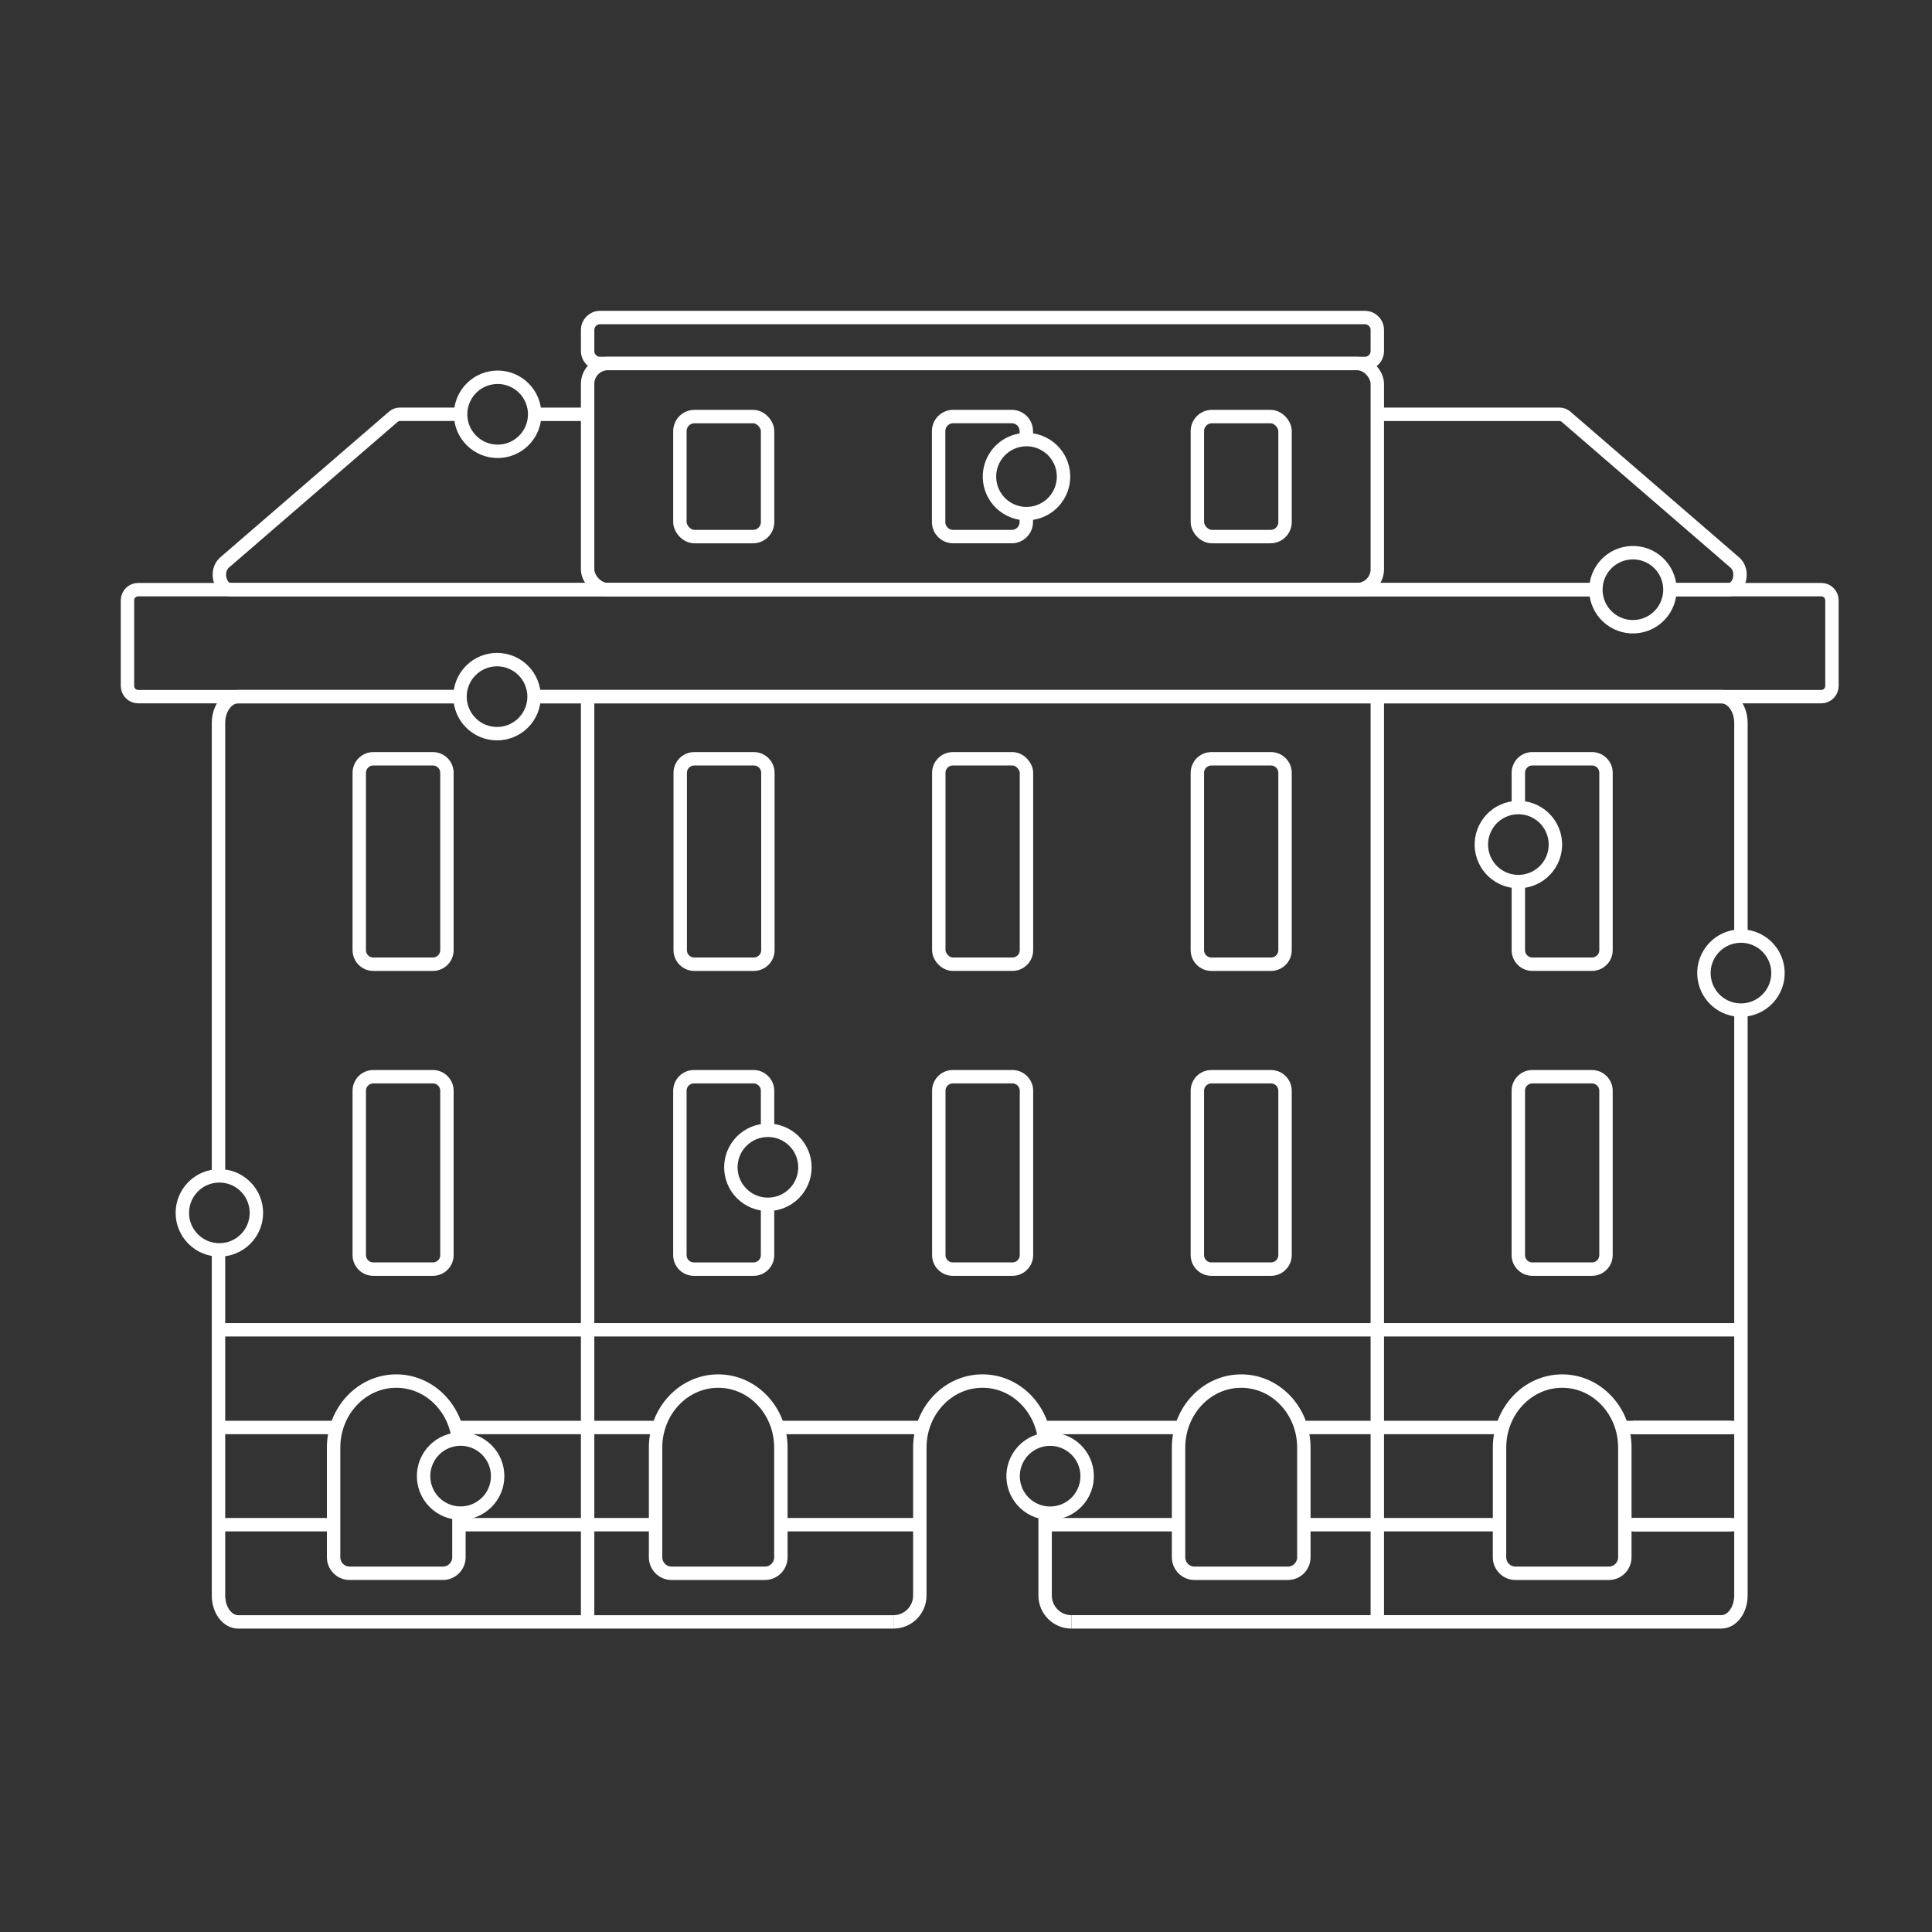 <?xml version="1.0" encoding="UTF-8"?>
<svg id="Livello_1" data-name="Livello 1" xmlns="http://www.w3.org/2000/svg" viewBox="0 0 1080 1080">
  <rect x="0" y="0" width="1080" height="1080" fill="#333333" stroke="none"/>
  <defs>
    <style>
      .cls-1 {
        fill: none;
        stroke: #fff;
        stroke-miterlimit: 10;
        stroke-width: 7.5px;
      }
    </style>
  </defs>
  <path class="cls-1" d="M932.81,329.61h85.29c3.3,0,5.97,2.67,5.97,5.97v47.88c0,3.3-2.67,5.97-5.97,5.97H299.45"/>
  <path class="cls-1" d="M257.14,389.43H77.23c-3.3,0-5.97-2.67-5.97-5.97v-47.88c0-3.3,2.67-5.97,5.97-5.97H893.14"/>
  <line class="cls-1" x1="298.89" y1="231.6" x2="328.48" y2="231.6"/>
  <path class="cls-1" d="M892.08,329.61H129.02c-6.31,0-8.78-10.59-3.54-15.12l94.38-81.51c1.05-.9,2.28-1.39,3.53-1.39h34.09"/>
  <path class="cls-1" d="M769.92,231.6h102c1.26,0,2.49,.48,3.53,1.39l94.38,81.51c5.25,4.53,2.77,15.12-3.53,15.12h-32.33"/>
  <rect class="cls-1" x="328.48" y="203.2" width="441.44" height="126.41" rx="11.37" ry="11.37"/>
  <path class="cls-1" d="M335.43,177.5h427.55c3.83,0,6.94,3.11,6.94,6.94v11.81c0,3.83-3.11,6.94-6.94,6.94H335.43c-3.83,0-6.94-3.11-6.94-6.94v-11.81c0-3.83,3.11-6.94,6.94-6.94Z"/>
  <path class="cls-1" d="M573.71,287.11v4.71c0,4.49-3.64,8.14-8.14,8.14h-32.73c-4.49,0-8.14-3.64-8.14-8.14v-50.83c0-4.49,3.64-8.14,8.14-8.14h32.73c4.49,0,8.14,3.64,8.14,8.14v4.71"/>
  <rect class="cls-1" x="380.07" y="232.86" width="49.01" height="67.1" rx="8.14" ry="8.14"/>
  <rect class="cls-1" x="669.34" y="232.86" width="49.01" height="67.1" rx="8.14" ry="8.14"/>
  <path class="cls-1" d="M848.76,451.37v-19.36c0-4.33,3.51-7.85,7.85-7.85h33.31c4.33,0,7.85,3.51,7.85,7.85v99.13c0,4.33-3.51,7.85-7.85,7.85h-33.31c-4.34,0-7.85-3.51-7.85-7.85v-38.36"/>
  <path class="cls-1" d="M856.6,601.9h33.31c4.33,0,7.85,3.52,7.85,7.85v91.85c0,4.33-3.52,7.85-7.85,7.85h-33.31c-4.33,0-7.85-3.52-7.85-7.85v-91.86c0-4.33,3.52-7.85,7.85-7.85Z"/>
  <line class="cls-1" x1="328.48" y1="389.43" x2="328.48" y2="906.64"/>
  <line class="cls-1" x1="769.92" y1="389.43" x2="769.92" y2="906.64"/>
  <path class="cls-1" d="M677.18,424.17h33.31c4.33,0,7.85,3.52,7.85,7.85v99.13c0,4.33-3.52,7.85-7.85,7.85h-33.31c-4.33,0-7.85-3.52-7.85-7.85v-99.13c0-4.33,3.52-7.85,7.85-7.85Z"/>
  <rect class="cls-1" x="524.79" y="424.17" width="49.01" height="114.82" rx="7.85" ry="7.85"/>
  <path class="cls-1" d="M388.1,424.17h33.31c4.33,0,7.85,3.52,7.85,7.85v99.13c0,4.33-3.52,7.85-7.85,7.85h-33.31c-4.33,0-7.85-3.52-7.85-7.85v-99.13c0-4.33,3.52-7.85,7.85-7.85Z"/>
  <path class="cls-1" d="M208.68,424.17h33.31c4.33,0,7.85,3.52,7.85,7.85v99.13c0,4.33-3.52,7.85-7.85,7.85h-33.31c-4.33,0-7.85-3.52-7.85-7.85v-99.13c0-4.33,3.52-7.85,7.85-7.85Z"/>
  <path class="cls-1" d="M677.18,601.9h33.31c4.33,0,7.85,3.52,7.85,7.85v91.85c0,4.33-3.52,7.85-7.85,7.85h-33.31c-4.33,0-7.85-3.52-7.85-7.85v-91.86c0-4.33,3.52-7.85,7.85-7.85Z"/>
  <line class="cls-1" x1="122.14" y1="743.35" x2="973.19" y2="743.35"/>
  <line class="cls-1" x1="912.78" y1="797.98" x2="967.52" y2="797.98"/>
  <line class="cls-1" x1="908.28" y1="797.98" x2="972.69" y2="797.98"/>
  <line class="cls-1" x1="770.11" y1="797.98" x2="838.24" y2="797.98"/>
  <line class="cls-1" x1="912.78" y1="852.31" x2="967.52" y2="852.31"/>
  <line class="cls-1" x1="770.11" y1="852.31" x2="838.24" y2="852.31"/>
  <line class="cls-1" x1="908.28" y1="852.31" x2="972.7" y2="852.31"/>
  <path class="cls-1" d="M838.24,846.03v24.5c0,4.94,4.01,8.95,8.95,8.95h52.15c4.94,0,8.95-4.01,8.95-8.95v-61.3c0-20.56-15.67-37.2-35.02-37.2s-35.02,16.65-35.02,37.2v36.8Z"/>
  <line class="cls-1" x1="256.53" y1="797.98" x2="328.48" y2="797.98"/>
  <line class="cls-1" x1="122.14" y1="797.98" x2="186.48" y2="797.98"/>
  <line class="cls-1" x1="256.53" y1="852.31" x2="328.48" y2="852.31"/>
  <line class="cls-1" x1="122.14" y1="852.31" x2="186.48" y2="852.31"/>
  <line class="cls-1" x1="730.03" y1="797.98" x2="770.11" y2="797.98"/>
  <line class="cls-1" x1="436.51" y1="797.98" x2="515.23" y2="797.98"/>
  <line class="cls-1" x1="328.48" y1="797.98" x2="366.47" y2="797.98"/>
  <line class="cls-1" x1="730.03" y1="852.31" x2="770.11" y2="852.31"/>
  <line class="cls-1" x1="328.48" y1="852.31" x2="366.47" y2="852.31"/>
  <line class="cls-1" x1="436.51" y1="852.31" x2="515.24" y2="852.31"/>
  <line class="cls-1" x1="584.23" y1="797.98" x2="658.81" y2="797.98"/>
  <line class="cls-1" x1="584.23" y1="852.31" x2="658.82" y2="852.31"/>
  <path class="cls-1" d="M256.24,804.44c-2.21-18.3-16.9-32.41-34.73-32.41-19.34,0-35.02,16.66-35.02,37.2v61.3c0,4.94,4.01,8.94,8.95,8.94h52.15c4.94,0,8.95-4.01,8.95-8.94v-24.68"/>
  <path class="cls-1" d="M658.82,846.03v24.5c0,4.94,4.01,8.95,8.95,8.95h52.15c4.94,0,8.94-4.01,8.94-8.95v-61.3c0-20.56-15.66-37.2-35.02-37.2s-35.02,16.65-35.02,37.2v36.8Z"/>
  <path class="cls-1" d="M366.47,846.03v24.5c0,4.94,4.01,8.95,8.95,8.95h52.15c4.94,0,8.94-4.01,8.94-8.95v-61.3c0-20.56-15.66-37.2-35.02-37.2s-35.02,16.65-35.02,37.2v36.8Z"/>
  <path class="cls-1" d="M584.23,845.85v46.06c0,8.14,6.6,14.74,14.74,14.74"/>
  <path class="cls-1" d="M499.45,906.64c8.14,0,14.74-6.6,14.74-14.74v-82.68c0-20.54,15.68-37.2,35.02-37.2,17.83,0,32.53,14.12,34.73,32.41"/>
  <path class="cls-1" d="M122.14,698.7v193.21c0,8.14,4.93,14.74,11.01,14.74H499.45"/>
  <path class="cls-1" d="M257.14,389.43h-123.99c-6.08,0-11.01,6.6-11.01,14.74v253.13"/>
  <path class="cls-1" d="M973.19,523.22v-119.06c0-8.14-4.93-14.73-11.01-14.73H299.44"/>
  <path class="cls-1" d="M598.96,906.64h363.22c6.08,0,11.01-6.6,11.01-14.74v-327.32"/>
  <circle class="cls-1" cx="848.76" cy="472.08" r="20.7" transform="translate(.97 945.89) rotate(-58.28)"/>
  <circle class="cls-1" cx="277.85" cy="389.43" r="20.7" transform="translate(-193.99 310.53) rotate(-45)"/>
  <path class="cls-1" d="M532.64,601.9h33.31c4.33,0,7.85,3.52,7.85,7.85v91.85c0,4.33-3.52,7.85-7.85,7.85h-33.31c-4.33,0-7.85-3.52-7.85-7.85v-91.86c0-4.33,3.52-7.85,7.85-7.85Z"/>
  <path class="cls-1" d="M429.07,673.24v28.37c0,4.33-3.51,7.85-7.85,7.85h-33.31c-4.33,0-7.85-3.51-7.85-7.85v-91.86c0-4.33,3.51-7.85,7.85-7.85h33.31c4.33,0,7.85,3.51,7.85,7.85v22.08"/>
  <path class="cls-1" d="M208.68,601.9h33.31c4.33,0,7.85,3.52,7.85,7.85v91.85c0,4.33-3.52,7.85-7.85,7.85h-33.31c-4.33,0-7.85-3.52-7.85-7.85v-91.86c0-4.33,3.52-7.85,7.85-7.85Z"/>
  <circle class="cls-1" cx="573.8" cy="266.41" r="20.7" transform="translate(45.52 614.45) rotate(-58.28)"/>
  <circle class="cls-1" cx="257.48" cy="825.15" r="20.7" transform="translate(-508.05 423.75) rotate(-45)"/>
  <circle class="cls-1" cx="587.03" cy="825.15" r="20.7" transform="translate(-423.51 890.7) rotate(-58.28)"/>
  <circle class="cls-1" cx="429.26" cy="652.53" r="20.7" transform="translate(-335.68 494.66) rotate(-45)"/>
  <circle class="cls-1" cx="912.78" cy="329.61" r="20.7" transform="translate(152.52 932.79) rotate(-58.28)"/>
  <circle class="cls-1" cx="278.19" cy="231.6" r="20.7" transform="translate(-82.29 264.54) rotate(-45)"/>
  <circle class="cls-1" cx="973.19" cy="543.92" r="20.7" transform="translate(-1.14 1085.81) rotate(-58.28)"/>
  <circle class="cls-1" cx="122.63" cy="678" r="20.7" transform="translate(-443.5 285.3) rotate(-45)"/>
</svg>